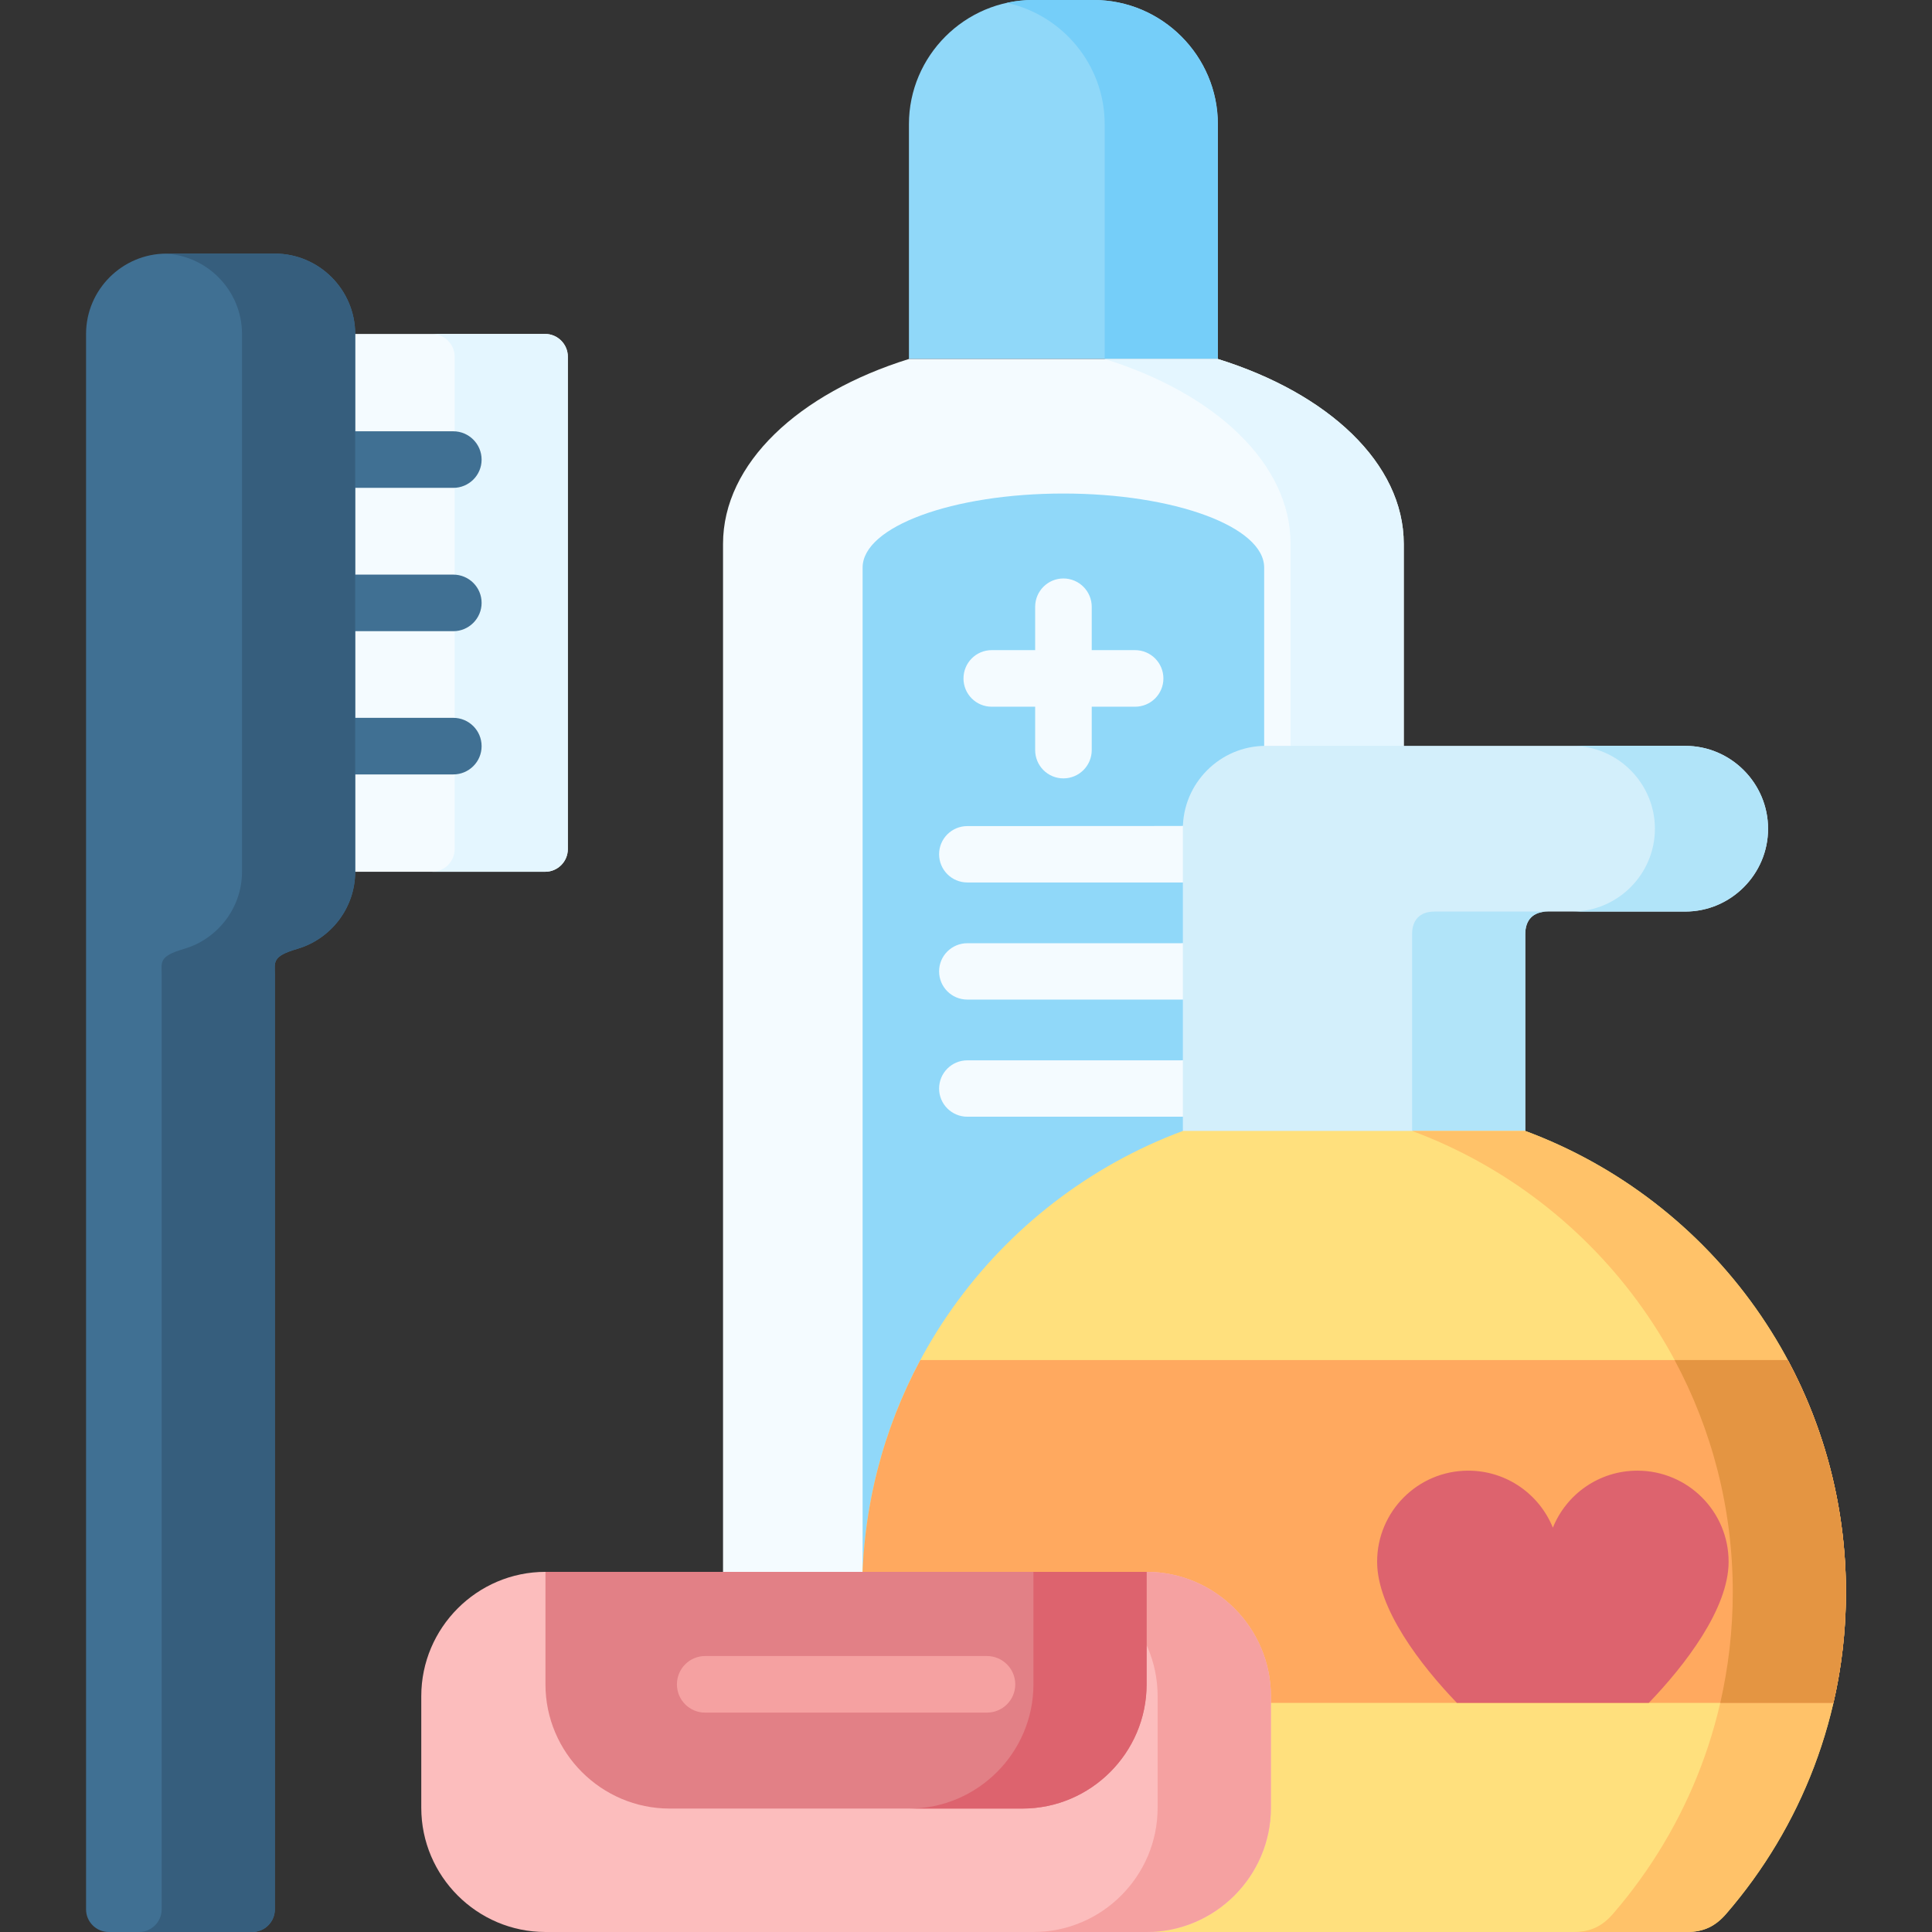 <svg id="Capa_1" enable-background="new 0 0 512 512" height="512" viewBox="0 0 512 512" width="512" xmlns="http://www.w3.org/2000/svg"><rect x="0" y="0" width="512" height="512" fill="#333333" stroke="none"/><g><path clip-rule="evenodd" d="m322.743 95.133v-62.222c0-18.086-14.797-32.911-32.911-32.911h-16.045c-18.113 0-32.91 14.825-32.91 32.911v62.222z" fill="#90d8f9" fill-rule="evenodd"/><path clip-rule="evenodd" d="m322.743 95.133v-62.222c0-18.086-14.797-32.911-32.911-32.911h-16.045c-2.381 0-4.733.254-6.973.766 14.768 3.203 25.938 16.441 25.938 32.146v62.222h29.991z" fill="#75cef9" fill-rule="evenodd"/><path clip-rule="evenodd" d="m322.743 95.133c29.253 9.099 49.267 27.637 49.267 49.01v367.857h-180.4v-367.857c0-21.373 20.041-39.911 49.267-49.01z" fill="#f4fbff" fill-rule="evenodd"/><path clip-rule="evenodd" d="m322.743 95.133c29.253 9.099 49.267 27.637 49.267 49.01v367.857h-29.991v-367.857c0-21.373-20.041-39.911-49.267-49.01z" fill="#e4f6ff" fill-rule="evenodd"/><path clip-rule="evenodd" d="m228.602 150.409v321.594h106.414v-321.594c0-10.829-23.811-19.617-53.206-19.617-29.396 0-53.208 8.788-53.208 19.617z" fill="#90d8f9" fill-rule="evenodd"/><path d="m256.354 233.861c-4.139 0-7.483-3.345-7.483-7.483 0-4.11 3.345-7.456 7.483-7.456l56.467-.028c.198 0 .426-.028.652-.028 4.139 0 7.512 3.375 7.512 7.513h-.028c0 4.139-3.345 7.483-7.483 7.483h-57.12zm0 62.08c-4.139 0-7.483-3.346-7.483-7.456 0-4.139 3.345-7.483 7.483-7.483h56.467c.198 0 .426-.028.652-.028 4.139 0 7.512 3.373 7.512 7.512h-.028c0 4.11-3.345 7.456-7.483 7.456h-57.12zm0-31.041c-4.139 0-7.483-3.344-7.483-7.482 0-4.111 3.345-7.455 7.483-7.455h56.467c.198-.029.426-.029.652-.029 4.139 0 7.512 3.346 7.512 7.484h-.028c0 4.139-3.345 7.482-7.483 7.482z" fill="#f4fbff"/><g clip-rule="evenodd" fill-rule="evenodd"><path d="m404.211 304.728v-57.176c0-3.685 1.984-5.98 6.01-5.98h36.397c12.076 0 21.94-9.894 21.94-21.941 0-12.075-9.864-21.969-21.94-21.969-37.05 0-74.126 0-111.205 0-12.075 0-21.939 9.894-21.939 21.941v85.125z" fill="#d3effb"/><path d="m404.211 299.712v-52.159c0-3.685 1.984-5.98 6.01-5.98h-30.019c-3.997 0-5.981 2.296-5.981 5.98v52.159zm12.416-58.14h29.991c12.076 0 21.94-9.894 21.94-21.941 0-12.075-9.864-21.969-21.94-21.969h-29.991c12.076 0 21.941 9.894 21.941 21.969 0 12.048-9.865 21.941-21.941 21.941z" fill="#b1e4f9"/><path d="m404.211 299.712c49.636 18.425 84.984 66.188 84.984 122.23 0 32.543-11.935 62.307-31.663 85.154-2.863 3.345-5.981 4.903-10.46 4.903h-182.469c-22.366-23.386-36.114-55.105-36.114-90.058 0-56.042 35.377-103.806 84.984-122.23h90.738z" fill="#ffe07d"/><path d="m404.211 299.712c49.636 18.425 84.984 66.188 84.984 122.23 0 32.543-11.935 62.307-31.663 85.154-2.863 3.345-5.981 4.903-10.46 4.903h-29.991c4.45 0 7.597-1.559 10.46-4.903 19.73-22.848 31.663-52.611 31.663-85.154 0-56.042-35.377-103.806-84.983-122.23z" fill="#ffc269"/><path d="m473.803 360.43c9.808 18.341 15.393 39.261 15.393 61.513 0 10.091-1.134 19.929-3.317 29.34h-254.073c-2.154-9.411-3.316-19.249-3.316-29.34 0-22.252 5.584-43.172 15.421-61.513z" fill="#ffa95f"/><path d="m473.803 360.43c9.808 18.341 15.393 39.261 15.393 61.513 0 10.091-1.134 19.929-3.317 29.34h-29.99c2.154-9.411 3.316-19.249 3.316-29.34 0-22.252-5.584-43.172-15.42-61.513z" fill="#e49542"/><path d="m144.554 512h159.31c18.113 0 32.938-14.797 32.938-32.91v-29.594c0-18.114-14.825-32.939-32.938-32.939h-159.31c-18.114 0-32.911 14.825-32.911 32.939v29.594c.001 18.113 14.797 32.91 32.911 32.91z" fill="#fcbdbd"/><path d="m273.873 512h29.991c18.113 0 32.938-14.797 32.938-32.91v-29.594c0-18.114-14.825-32.939-32.938-32.939h-29.991c18.113 0 32.911 14.825 32.911 32.939v29.594c0 18.113-14.798 32.91-32.911 32.91z" fill="#f5a1a1"/><path d="m303.864 416.557h-159.31v29.821c0 18.113 14.825 32.91 32.911 32.91h93.488c18.113 0 32.911-14.797 32.911-32.91z" fill="#e28086"/><path d="m303.864 416.557h-29.991v29.821c0 18.113-14.826 32.91-32.911 32.91h29.991c18.113 0 32.911-14.797 32.911-32.91z" fill="#dd636e"/><path d="m89.987 88.499h54.482c3.316 0 6.01 2.722 6.01 6.009v130.51c0 3.316-2.693 6.01-6.01 6.01h-54.482c-3.289 0-6.01-2.693-6.01-6.01v-130.51c0-3.287 2.721-6.009 6.01-6.009z" fill="#f4fbff"/><path d="m114.479 88.499h29.991c3.316 0 6.01 2.722 6.01 6.009v130.51c0 3.316-2.693 6.01-6.01 6.01h-29.991c3.288 0 6.009-2.693 6.009-6.01v-130.51c0-3.287-2.721-6.009-6.009-6.009z" fill="#e4f6ff"/></g><path d="m94.126 129.289c-4.139 0-7.484-3.344-7.484-7.482 0-4.139 3.345-7.512 7.484-7.512h25.994c4.139 0 7.512 3.373 7.512 7.512s-3.373 7.482-7.512 7.482zm0 75.942c-4.139 0-7.484-3.346-7.484-7.484 0-4.166 3.345-7.512 7.484-7.512h25.994c4.139 0 7.512 3.346 7.512 7.512 0 4.139-3.373 7.484-7.512 7.484zm0-37.957c-4.139 0-7.484-3.373-7.484-7.512s3.345-7.483 7.484-7.483h25.994c4.139 0 7.512 3.345 7.512 7.483s-3.373 7.512-7.512 7.512z" fill="#407093"/><path clip-rule="evenodd" d="m78.761 251.465c8.873-2.58 15.364-10.8 15.364-20.438v-142.528c0-11.707-9.582-21.289-21.289-21.289h-28.714c-11.735 0-21.317 9.582-21.317 21.289v417.52c0 3.289 2.693 5.981 6.01 5.981h38.013c3.316 0 6.009-2.692 6.009-5.981 0-82.573 0-165.148 0-247.722 0-3.346-.85-4.848 5.924-6.832z" fill="#407093" fill-rule="evenodd"/><path clip-rule="evenodd" d="m78.761 251.465c8.873-2.58 15.364-10.8 15.364-20.438v-142.528c0-11.707-9.582-21.289-21.289-21.289h-28.714c-.227 0-.425 0-.652 0 11.424.34 20.665 9.809 20.665 21.289v142.528c0 9.638-6.52 17.857-15.364 20.438-6.775 1.984-5.925 3.486-5.925 6.832v247.722c0 3.289-2.721 5.981-6.009 5.981h29.991c3.316 0 6.009-2.692 6.009-5.981 0-82.573 0-165.148 0-247.722 0-3.346-.85-4.848 5.924-6.832z" fill="#365e7d" fill-rule="evenodd"/><path d="m186.876 453.861c-4.139 0-7.483-3.345-7.483-7.483 0-4.139 3.345-7.513 7.483-7.513h74.666c4.138 0 7.512 3.374 7.512 7.513s-3.374 7.483-7.512 7.483z" fill="#f5a1a1"/><path d="m274.326 160.811c0-4.139 3.346-7.512 7.484-7.512 4.139 0 7.512 3.373 7.512 7.512v11.481h11.48c4.139 0 7.512 3.346 7.512 7.512 0 4.139-3.373 7.484-7.512 7.484h-11.48v11.479c0 4.167-3.373 7.512-7.512 7.512s-7.484-3.345-7.484-7.512v-11.479h-11.509c-4.139 0-7.483-3.346-7.483-7.484 0-4.166 3.345-7.512 7.483-7.512h11.509z" fill="#f4fbff"/><path clip-rule="evenodd" d="m389.103 389.74c10.148 0 18.822 6.236 22.422 15.109 3.572-8.873 12.246-15.109 22.394-15.109 13.353 0 24.181 10.801 24.181 24.152 0 12.415-11.565 27.439-21.147 37.39h-50.854c-9.581-9.95-21.146-24.975-21.146-37.39-.002-13.351 10.799-24.152 24.15-24.152z" fill="#dd636e" fill-rule="evenodd"/></g></svg>